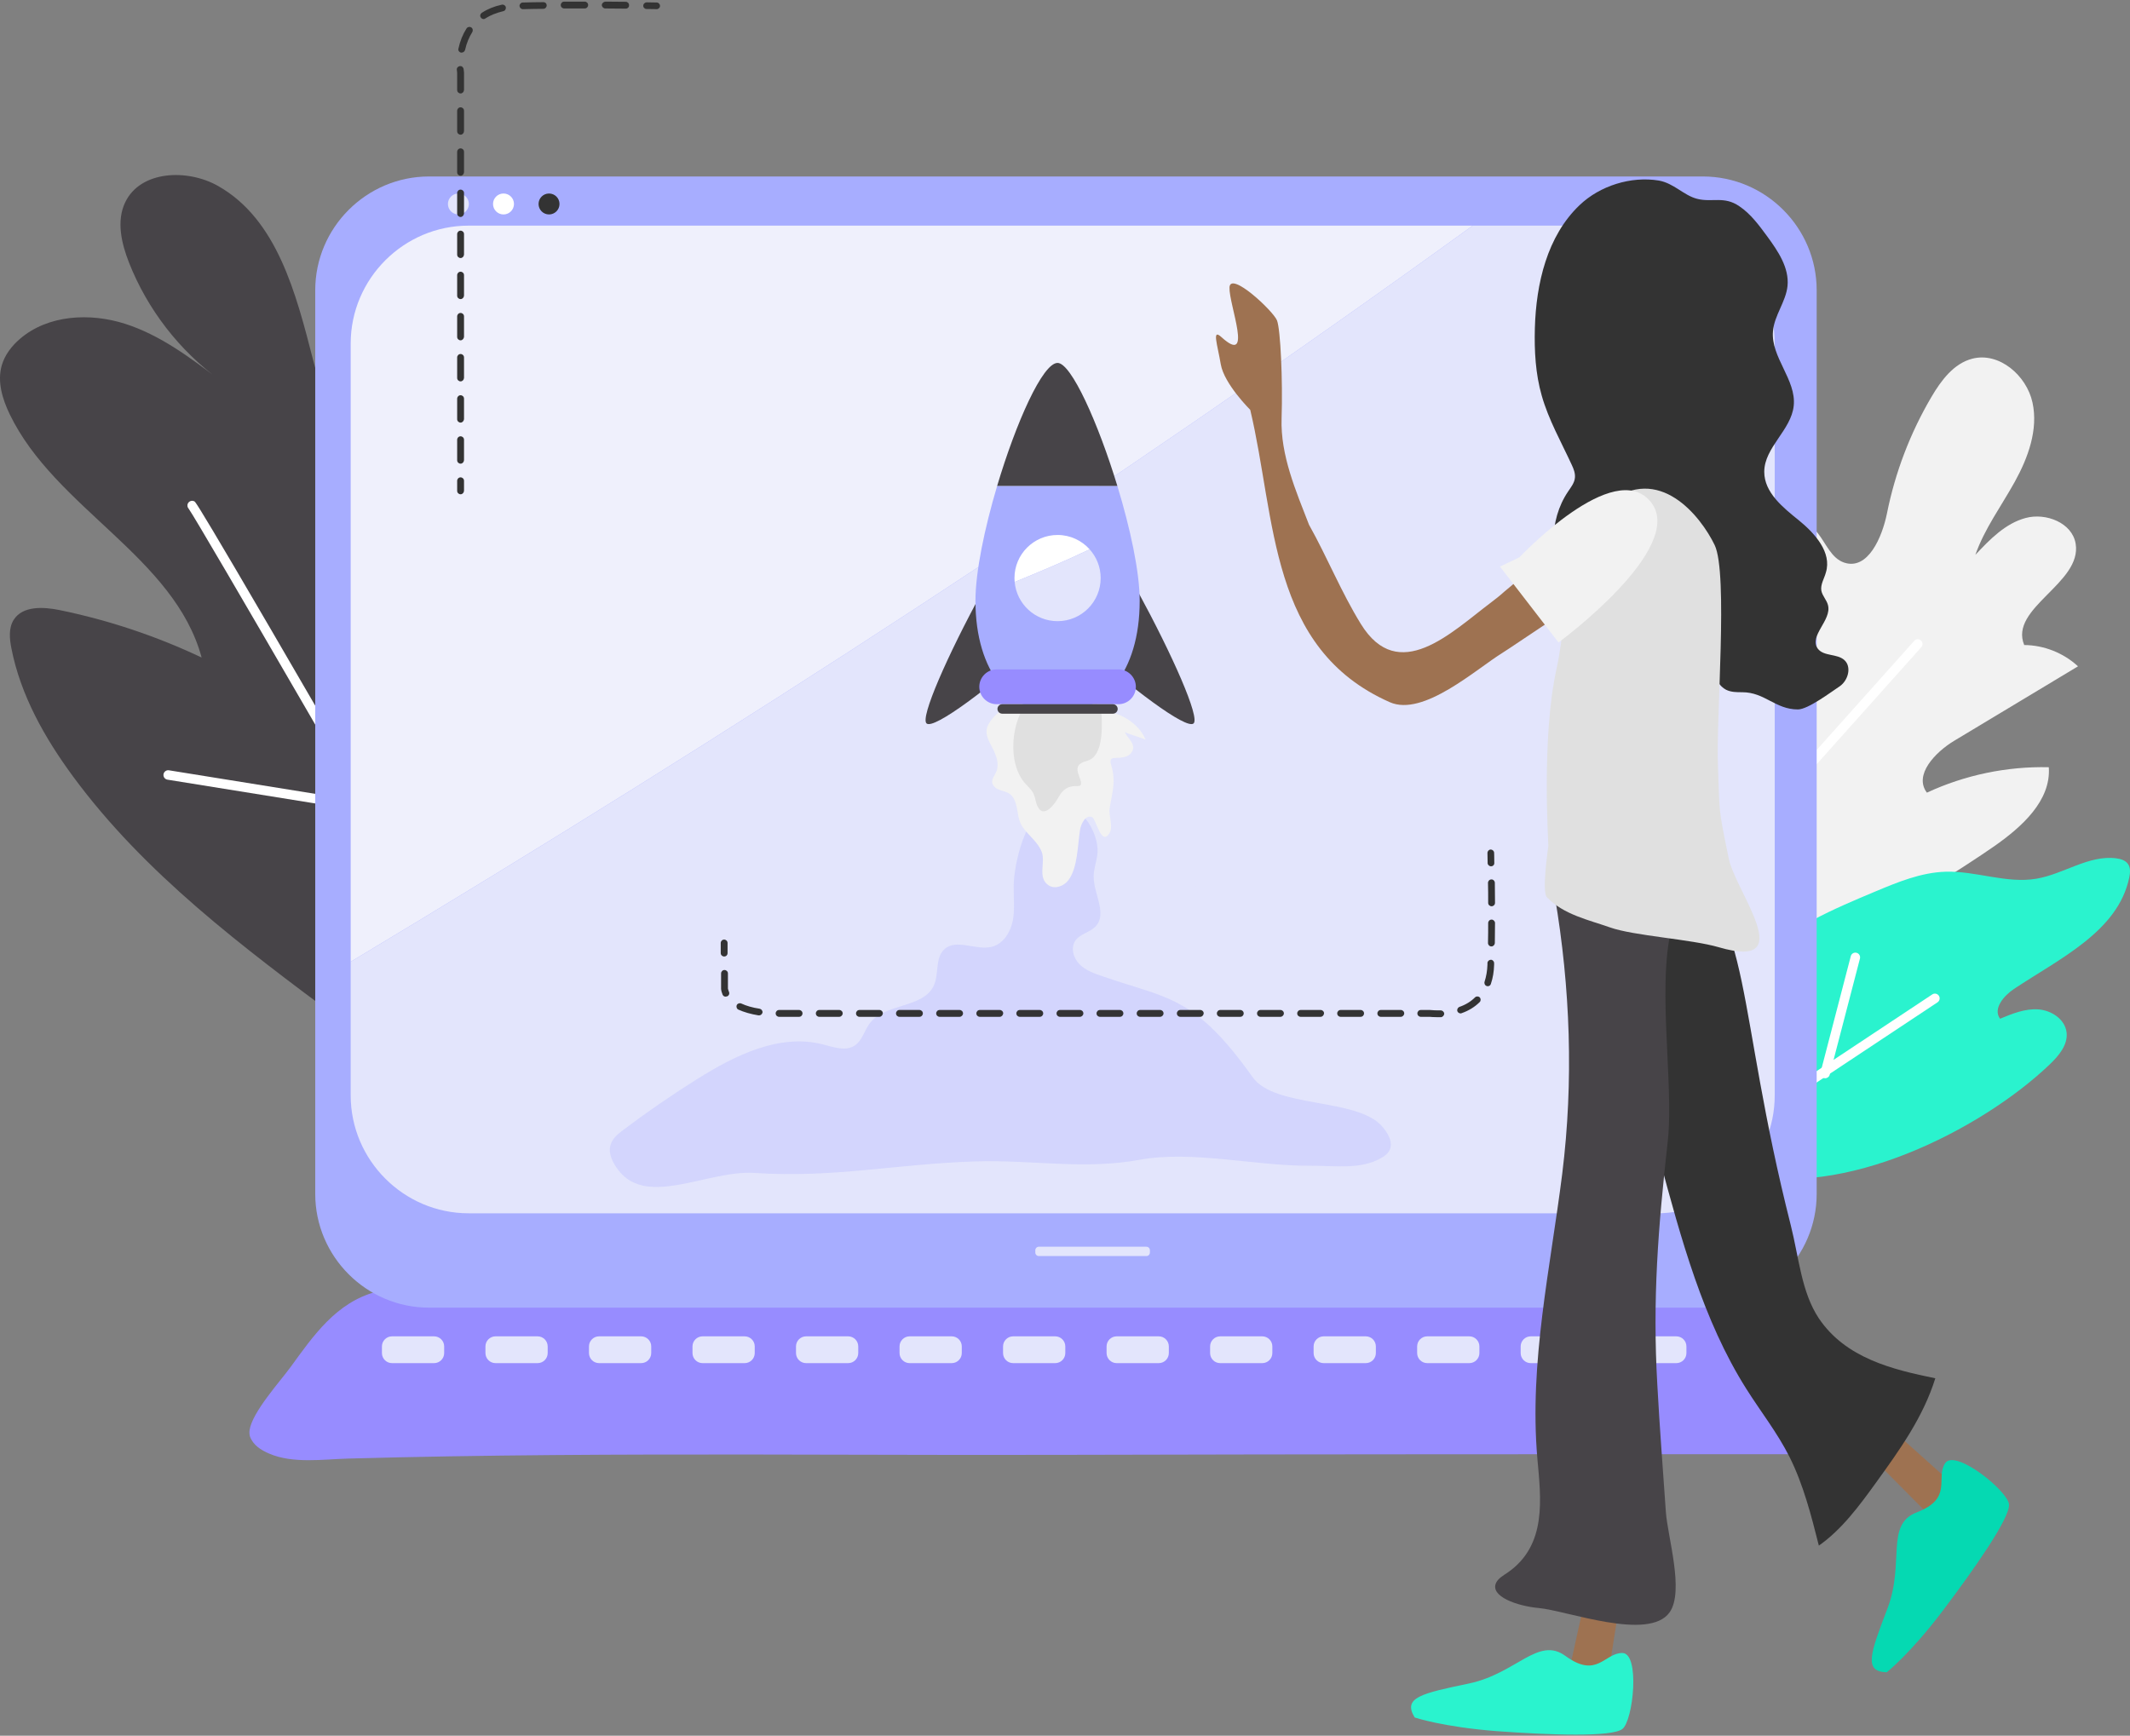 <svg width="584" height="476" viewBox="0 0 584 476" fill="none" xmlns="http://www.w3.org/2000/svg">
<rect x="0" y="0" width="584" height="476" fill="#808080" stroke="none"/>
<path d="M546.773 232.071C554.314 226.798 562.389 219.583 561.737 210.405C550.255 210.128 538.725 212.535 528.312 217.377C524.643 212.514 530.595 206.278 535.812 203.142C547.12 196.336 558.434 189.531 569.742 182.732C565.774 179.055 560.405 176.926 554.994 176.891C550.789 166.714 570.908 159.95 569.097 149.086C568.147 143.384 560.987 140.553 555.403 142.045C549.818 143.536 545.559 147.941 541.604 152.159C544.109 144.986 548.729 138.784 552.406 132.131C556.083 125.478 558.885 117.792 557.262 110.369C555.639 102.946 548.119 96.466 540.758 98.367C535.673 99.678 532.225 104.319 529.561 108.849C523.762 118.7 519.627 129.523 517.379 140.727C516.033 147.414 512.114 156.447 505.641 154.289C502.145 153.124 500.681 149.1 498.399 146.207C492.009 138.097 477.996 139.776 471.44 147.747C464.884 155.718 464.704 167.415 468.02 177.189C470.066 183.225 472.807 191.085 467.756 194.97C462.782 198.799 454.846 194.422 449.546 197.772C443.136 201.824 446.708 211.488 447.471 219.035C448.38 228.026 444.072 236.601 440.506 244.898C436.941 253.202 434.034 262.782 437.627 271.066C448.436 295.971 531.733 242.581 546.773 232.071Z" fill="#F2F2F2"/>
<path d="M561.952 291.94C564.456 289.547 567.03 286.529 566.607 283.088C566.163 279.494 562.424 277.052 558.816 276.81C555.202 276.567 551.712 277.989 548.375 279.376C546.35 276.664 549.374 273.077 552.191 271.204C564.755 262.838 580.738 255.422 583.798 240.638C584.054 239.403 584.179 238.023 583.471 236.975C582.771 235.935 581.439 235.532 580.197 235.38C572.67 234.429 565.816 239.709 558.337 240.978C550.11 242.373 541.813 238.814 533.467 239.057C526.745 239.251 520.369 241.887 514.174 244.482C502.658 249.303 490.844 254.319 481.936 263.06C468.554 276.192 449.594 314.32 477.753 321.736C504.975 328.916 542.895 310.13 561.952 291.94Z" fill="#2AF3CE"/>
<path d="M460.556 250.926C460.243 250.926 459.938 250.815 459.688 250.593C459.154 250.115 459.106 249.289 459.584 248.755L524.844 175.739C525.323 175.205 526.148 175.157 526.682 175.635C527.217 176.114 527.265 176.94 526.786 177.474L461.527 250.489C461.27 250.781 460.916 250.926 460.556 250.926Z" fill="white"/>
<path d="M496.325 210.912C495.679 210.912 495.124 210.433 495.034 209.774L489.734 168.351C489.644 167.637 490.15 166.991 490.858 166.894C491.538 166.811 492.218 167.304 492.315 168.018L497.615 209.441C497.705 210.156 497.199 210.801 496.491 210.898C496.436 210.905 496.38 210.912 496.325 210.912Z" fill="white"/>
<path d="M456.65 324.081C456.234 324.081 455.817 323.88 455.568 323.498C455.172 322.901 455.332 322.09 455.935 321.694L529.79 272.703C530.38 272.307 531.192 272.467 531.594 273.07C531.99 273.667 531.83 274.479 531.226 274.874L457.371 323.866C457.142 324.011 456.893 324.081 456.65 324.081Z" fill="white"/>
<path d="M500.411 295.7C500.306 295.7 500.195 295.686 500.084 295.658C499.391 295.478 498.974 294.77 499.155 294.07L507.445 262.22C507.625 261.527 508.333 261.103 509.027 261.291C509.72 261.471 510.137 262.179 509.956 262.879L501.666 294.729C501.521 295.312 500.986 295.7 500.411 295.7Z" fill="white"/>
<path d="M120.146 299.599C111.162 292.911 102.171 286.224 93.188 279.536C66.624 259.771 39.645 239.598 20.026 212.93C12.27 202.386 5.659 190.682 3.134 177.841C2.613 175.198 2.322 172.271 3.751 169.988C6.186 166.117 11.84 166.388 16.322 167.304C29.766 170.058 42.878 174.442 55.282 180.318C47.81 152.68 15.128 139.408 2.676 113.629C0.657 109.446 -0.8 104.659 0.484 100.198C1.309 97.333 3.21 94.864 5.479 92.921C13.179 86.317 24.646 85.713 34.303 88.8C43.96 91.894 52.243 98.138 60.318 104.271C49.191 96.175 40.436 84.86 35.386 72.054C33.297 66.747 31.868 60.614 34.331 55.473C38.5 46.753 51.348 46.233 59.763 50.985C76.004 60.149 81.193 80.58 85.827 98.644C90.461 116.709 98.432 137.043 116.233 142.6C118.37 143.266 120.694 143.751 122.276 145.333C125.356 148.42 123.795 153.887 120.777 157.036C117.76 160.186 113.625 162.114 110.711 165.361C104.183 172.638 105.689 184.029 109.206 193.152C112.723 202.275 117.926 211.224 117.621 220.999C117.239 233.153 120.521 247.61 121.152 259.751C121.443 265.266 111.488 266.882 112.792 272.245C114.097 277.607 114.291 283.754 110.94 288.145C107.589 292.537 99.695 293.369 96.941 288.589" fill="#474448"/>
<path d="M136.796 284.545C136.345 284.545 135.908 284.309 135.672 283.893C107.68 235.338 54.283 142.988 51.751 139.54C51.362 139.145 51.265 138.52 51.542 138.014C51.889 137.383 52.68 137.161 53.305 137.501C53.728 137.73 54.706 138.271 137.919 282.595C138.28 283.213 138.065 284.011 137.441 284.371C137.24 284.489 137.011 284.545 136.796 284.545Z" fill="white"/>
<path d="M101.054 222.671C100.985 222.671 100.916 222.664 100.846 222.657L45.909 213.812C45.202 213.701 44.716 213.028 44.834 212.32C44.945 211.612 45.632 211.127 46.319 211.245L101.256 220.09C101.963 220.201 102.449 220.874 102.331 221.581C102.234 222.22 101.679 222.671 101.054 222.671Z" fill="white"/>
<path d="M517.06 397.866C515.86 398.463 513.987 398.803 511.246 398.803C437.537 398.796 363.848 398.775 290.125 398.976C253.205 399.074 216.277 398.81 179.356 398.893C160.709 398.935 142.061 399.067 123.42 399.379C114.097 399.538 104.773 399.74 95.449 399.996C88.595 400.184 80.277 401.46 73.749 398.609C71.522 397.638 69.42 396.333 68.532 393.94C68.386 393.371 68.352 392.802 68.421 392.219C69.143 387.252 76.753 378.914 79.743 374.8C85.882 366.357 92.161 357.172 103.17 354.244C109.574 352.545 116.331 352.573 122.977 352.614C239.586 352.614 356.203 353.259 472.806 353.62C480.118 353.641 489.144 354.716 494.229 360.301C500.695 367.398 506.383 375.077 511.614 383.027C514.77 387.78 522.332 395.251 517.06 397.866Z" fill="#978CFF"/>
<path d="M466.896 358.608H117.621C100.465 358.608 86.431 344.574 86.431 327.418V79.588C86.431 62.431 100.465 48.397 117.621 48.397H466.903C484.059 48.397 498.093 62.431 498.093 79.588V327.418C498.093 344.574 484.052 358.608 466.896 358.608Z" fill="#A7ADFF"/>
<path d="M128.492 61.877C110.704 61.877 96.15 76.431 96.15 94.219V263.747C201.417 200.575 304.375 133.817 403.794 61.877L128.492 61.877Z" fill="#EFF0FC"/>
<path d="M454.249 61.877H403.794C304.368 133.81 201.417 200.575 96.15 263.747V300.39C96.15 318.177 110.704 332.732 128.492 332.732H454.249C472.037 332.732 486.591 318.177 486.591 300.39V94.219C486.591 76.431 472.037 61.877 454.249 61.877Z" fill="#E3E5FC"/>
<path d="M314.322 344.456H284.818C284.29 344.456 283.86 344.026 283.86 343.498V342.86C283.86 342.333 284.29 341.903 284.818 341.903H314.322C314.85 341.903 315.28 342.333 315.28 342.86V343.498C315.28 344.026 314.85 344.456 314.322 344.456Z" fill="#E3E5FC"/>
<path d="M125.682 58.81C127.268 58.81 128.554 57.524 128.554 55.938C128.554 54.352 127.268 53.066 125.682 53.066C124.096 53.066 122.81 54.352 122.81 55.938C122.81 57.524 124.096 58.81 125.682 58.81Z" fill="#E3E5FC"/>
<path d="M138.051 58.81C139.637 58.81 140.923 57.524 140.923 55.938C140.923 54.352 139.637 53.066 138.051 53.066C136.465 53.066 135.179 54.352 135.179 55.938C135.179 57.524 136.465 58.81 138.051 58.81Z" fill="white"/>
<path d="M150.532 58.81C152.118 58.81 153.404 57.524 153.404 55.938C153.404 54.352 152.118 53.066 150.532 53.066C148.946 53.066 147.66 54.352 147.66 55.938C147.66 57.524 148.946 58.81 150.532 58.81Z" fill="#333333"/>
<path d="M119.022 373.822H107.478C105.959 373.822 104.717 372.58 104.717 371.061V369.236C104.717 367.717 105.959 366.475 107.478 366.475H119.022C120.541 366.475 121.783 367.717 121.783 369.236V371.061C121.783 372.58 120.541 373.822 119.022 373.822Z" fill="#E3E5FC"/>
<path d="M147.403 373.822H135.859C134.34 373.822 133.098 372.58 133.098 371.061V369.236C133.098 367.717 134.34 366.475 135.859 366.475H147.403C148.922 366.475 150.164 367.717 150.164 369.236V371.061C150.171 372.58 148.922 373.822 147.403 373.822Z" fill="#E3E5FC"/>
<path d="M175.791 373.822H164.247C162.728 373.822 161.486 372.58 161.486 371.061V369.236C161.486 367.717 162.728 366.475 164.247 366.475H175.791C177.31 366.475 178.552 367.717 178.552 369.236V371.061C178.552 372.58 177.31 373.822 175.791 373.822Z" fill="#E3E5FC"/>
<path d="M204.172 373.822H192.628C191.108 373.822 189.867 372.58 189.867 371.061V369.236C189.867 367.717 191.108 366.475 192.628 366.475H204.172C205.691 366.475 206.933 367.717 206.933 369.236V371.061C206.933 372.58 205.691 373.822 204.172 373.822Z" fill="#E3E5FC"/>
<path d="M232.552 373.822H221.008C219.489 373.822 218.247 372.58 218.247 371.061V369.236C218.247 367.717 219.489 366.475 221.008 366.475H232.552C234.071 366.475 235.313 367.717 235.313 369.236V371.061C235.32 372.58 234.071 373.822 232.552 373.822Z" fill="#E3E5FC"/>
<path d="M260.94 373.822H249.396C247.877 373.822 246.635 372.58 246.635 371.061V369.236C246.635 367.717 247.877 366.475 249.396 366.475H260.94C262.459 366.475 263.701 367.717 263.701 369.236V371.061C263.701 372.58 262.459 373.822 260.94 373.822Z" fill="#E3E5FC"/>
<path d="M289.32 373.822H277.777C276.257 373.822 275.016 372.58 275.016 371.061V369.236C275.016 367.717 276.257 366.475 277.777 366.475H289.32C290.84 366.475 292.082 367.717 292.082 369.236V371.061C292.082 372.58 290.84 373.822 289.32 373.822Z" fill="#E3E5FC"/>
<path d="M317.708 373.822H306.164C304.645 373.822 303.403 372.58 303.403 371.061V369.236C303.403 367.717 304.645 366.475 306.164 366.475H317.708C319.227 366.475 320.469 367.717 320.469 369.236V371.061C320.469 372.58 319.227 373.822 317.708 373.822Z" fill="#E3E5FC"/>
<path d="M346.089 373.822H334.545C333.025 373.822 331.784 372.58 331.784 371.061V369.236C331.784 367.717 333.025 366.475 334.545 366.475H346.089C347.608 366.475 348.85 367.717 348.85 369.236V371.061C348.85 372.58 347.608 373.822 346.089 373.822Z" fill="#E3E5FC"/>
<path d="M374.47 373.822H362.926C361.407 373.822 360.165 372.58 360.165 371.061V369.236C360.165 367.717 361.407 366.475 362.926 366.475H374.47C375.989 366.475 377.231 367.717 377.231 369.236V371.061C377.238 372.58 375.989 373.822 374.47 373.822Z" fill="#E3E5FC"/>
<path d="M402.857 373.822H391.313C389.794 373.822 388.552 372.58 388.552 371.061V369.236C388.552 367.717 389.794 366.475 391.313 366.475H402.857C404.376 366.475 405.618 367.717 405.618 369.236V371.061C405.618 372.58 404.376 373.822 402.857 373.822Z" fill="#E3E5FC"/>
<path d="M431.237 373.822H419.694C418.174 373.822 416.933 372.58 416.933 371.061V369.236C416.933 367.717 418.174 366.475 419.694 366.475H431.237C432.757 366.475 433.999 367.717 433.999 369.236V371.061C433.999 372.58 432.757 373.822 431.237 373.822Z" fill="#E3E5FC"/>
<path d="M459.618 373.822H448.075C446.555 373.822 445.313 372.58 445.313 371.061V369.236C445.313 367.717 446.555 366.475 448.075 366.475H459.618C461.138 366.475 462.379 367.717 462.379 369.236V371.061C462.386 372.58 461.145 373.822 459.618 373.822Z" fill="#E3E5FC"/>
<g clip-path="url(#clip0)">
<path d="M119.948 316.549C126.581 320.757 133.206 324.965 139.768 329.285C133.225 327.339 126.631 325.373 120.619 322.14C114.608 318.91 109.144 314.282 106.077 308.183C103.014 302.084 102.676 294.389 106.268 288.585C111.35 280.374 123.538 276.329 132.184 281.1C135.777 283.08 139.239 286.33 143.298 285.719C151.398 284.495 157.048 276.291 164.702 273.502C172.969 270.491 182.189 270.059 190.683 272.408C194.095 273.353 204.24 277.17 204.648 270.363C204.769 268.323 203.873 266.348 203.817 264.306C203.542 254.46 230.796 263.651 236.55 258.89C241.337 254.928 242.446 248.359 246.888 244.01C252.13 238.88 258.888 235.567 264.685 231.139C271.672 225.798 278.683 216.479 275.224 207.253C273.669 203.108 270.228 199.216 271.126 194.879C271.655 192.318 273.618 190.331 275.489 188.505C280.67 183.445 285.852 178.387 291.033 173.326C292.211 172.177 293.633 170.938 295.268 171.141C297.154 171.375 298.284 173.519 298.192 175.417C298.1 177.315 297.154 179.046 296.424 180.801C292.965 189.126 294.379 199.375 300.333 206.21C303.938 210.349 309.175 213.62 310.346 218.982C311.577 224.618 308.562 232.409 313.671 235.084C316.326 236.475 319.668 235.234 322.517 236.166C328.302 238.061 327.875 246.289 330.576 251.746C334.14 258.943 343.228 260.962 349.988 265.298C357.292 269.982 362.053 277.648 368.157 283.814C375.996 291.736 386.255 297.229 397.195 299.358C401.883 300.271 407.83 299.991 410.013 295.744C412.302 291.292 408.875 285.045 412.067 281.187C415.725 276.769 422.613 280.615 427.597 283.454C435.195 287.786 444.073 289.121 452.69 290.632C461.304 292.144 470.182 294.034 477.23 299.213C484.277 304.395 488.99 313.76 486.17 322.039C483.015 331.308 472.321 335.49 462.673 337.16C426.737 343.382 390.495 330.97 354.189 327.512C317.075 323.98 280.016 329.842 243.097 332.952C205.022 336.161 168.224 332.588 130.383 328.348" fill="#E3E5FC"/>
<path opacity="0.27" d="M277.935 242.733C277.867 245.951 278.297 249.204 277.706 252.369C277.114 255.532 275.187 258.733 272.087 259.602C267.72 260.826 262.227 257.26 258.902 260.344C256.367 262.695 257.473 266.962 256.092 270.132C253.289 276.568 242.723 275.011 238.491 280.613C236.989 282.6 236.417 285.367 234.333 286.733C231.81 288.385 228.505 287.153 225.583 286.405C213.716 283.367 201.545 289.406 191.164 295.91C184.215 300.266 177.455 304.918 170.907 309.856C169.53 310.894 168.099 312.029 167.505 313.646C166.561 316.208 168.031 319.011 169.738 321.141C177.715 331.086 194.138 320.844 206.86 321.67C228.891 323.096 245.381 319.209 267.449 318.504C283 318.007 297.175 320.87 312.478 318.053C326.873 315.402 344.498 319.82 359.134 319.69C365.858 319.629 373.12 320.895 378.896 317.452C379.671 316.99 380.419 316.428 380.871 315.648C382.172 313.4 380.516 310.621 378.768 308.704C371.8 301.07 349.447 303.871 343.469 295.437C327.52 272.935 320.081 273.905 302.41 267.773C300.114 266.976 297.716 266.172 295.992 264.46C294.268 262.748 293.472 259.825 294.903 257.862C296.229 256.046 298.868 255.693 300.403 254.049C303.653 250.565 299.829 245.094 299.855 240.331C299.867 238.368 300.575 236.48 300.85 234.538C301.748 228.213 295.352 218.427 288.138 220.682C281.163 222.855 278.063 236.723 277.935 242.733Z" fill="#A7ADFF"/>
<path d="M276.221 193.443C274.246 194.918 272.213 196.458 271.027 198.619C269.407 201.57 271.831 203.999 272.819 206.633C273.41 208.205 273.707 209.318 273.379 210.991C273.101 212.403 271.298 213.895 272.372 215.402C273.881 217.5 276.595 216.273 278.058 219.209C279.256 221.612 278.787 224.432 280.328 226.718C281.924 229.089 284.64 230.946 285.639 233.689C286.692 236.571 284.362 240.816 287.578 242.837C289.292 243.916 291.692 243.001 292.921 241.391C295.505 238.003 295.466 231.685 296.111 227.655C296.41 225.784 297.716 223.311 299.442 224.094C300.527 224.586 302.002 232.402 304.266 228.358C304.711 227.563 304.65 226.595 304.578 225.69C304.474 224.412 304.044 222.973 304.24 221.691C304.95 217.036 306.065 214.533 304.619 209.634C304.464 209.108 304.349 208.441 304.776 208.096C305 207.915 305.309 207.888 305.597 207.871C307.398 207.758 309.482 207.876 310.447 205.986C311.488 203.948 309.049 202.403 308.359 200.696C308.496 201.039 313.323 202.422 314.105 202.852C312.628 199.322 309.069 196.596 305.445 195.548" fill="#F2F2F2"/>
<path d="M278.621 210.336C279.14 212.007 279.917 213.519 280.985 214.74C281.822 215.699 282.844 216.527 283.389 217.696C283.858 218.698 283.925 219.856 284.355 220.878C286.016 224.825 289.119 220.612 290.21 218.657C291.562 216.24 292.9 215.527 295.444 215.564C295.729 215.568 296.048 215.556 296.244 215.339C296.427 215.134 296.429 214.818 296.388 214.538C296.164 212.983 294.491 210.817 296.128 209.491C296.775 208.968 297.617 208.811 298.395 208.538C302.294 207.164 302.2 200 302.053 196.562C301.997 195.268 301.485 194.034 300.788 192.965C296.895 186.989 286.854 186.967 282.131 192.028C278.297 196.133 276.745 204.288 278.621 210.336Z" fill="#E0E0E0"/>
<path d="M327.23 198.414C325.154 200.068 310.061 188.701 295.338 175.598L312.032 162.299C321.453 179.625 329.121 196.908 327.23 198.414Z" fill="#474448"/>
<path d="M254.064 198.414C256.14 200.068 271.233 188.701 285.956 175.598L269.263 162.299C259.842 179.625 252.173 196.908 254.064 198.414Z" fill="#474448"/>
<path d="M267.449 164.748C267.449 184.599 277.529 195.488 289.964 195.488C302.398 195.488 312.478 184.599 312.478 164.748C312.478 156.819 309.875 144.819 306.357 133.264H273.396C269.953 144.819 267.449 156.819 267.449 164.748Z" fill="#A7ADFF"/>
<path d="M289.964 99.527C285.864 99.527 278.57 115.892 273.394 133.264H306.355C301.065 115.892 293.696 99.527 289.964 99.527Z" fill="#474448"/>
<path d="M306.657 193.117H273.27C270.646 193.117 268.5 190.97 268.5 188.346V188.346C268.5 185.722 270.646 183.575 273.27 183.575H306.657C309.281 183.575 311.428 185.722 311.428 188.346V188.346C311.428 190.97 309.281 193.117 306.657 193.117Z" fill="#978CFF"/>
<path d="M305.143 195.72H274.784C274.07 195.72 273.483 195.133 273.483 194.418V194.418C273.483 193.704 274.07 193.117 274.784 193.117H305.143C305.858 193.117 306.444 193.704 306.444 194.418V194.418C306.444 195.133 305.86 195.72 305.143 195.72Z" fill="#474448"/>
<path d="M289.964 146.71C283.435 146.71 278.145 152.002 278.145 158.528C278.145 158.89 278.167 159.245 278.198 159.598C285.132 156.78 292.016 153.868 298.762 150.655C296.598 148.238 293.462 146.71 289.964 146.71Z" fill="white"/>
<path d="M278.198 159.598C278.739 165.624 283.797 170.347 289.964 170.347C296.492 170.347 301.782 165.054 301.782 158.528C301.782 155.5 300.633 152.746 298.762 150.655C292.016 153.868 285.132 156.78 278.198 159.598Z" fill="#E3E5FC"/>
</g>
<path d="M447.18 118.992L448.489 143.213L467.5 150.548C467.5 150.548 456.059 133.831 457.994 118.992C459.93 104.152 447.18 118.992 447.18 118.992Z" fill="#9E7251"/>
<path d="M430.218 69.412C430.218 69.412 426.063 74.87 430.104 91.7C434.145 108.473 440.691 122.801 445.757 121.835C459.759 119.049 464.654 109.155 469.549 100.684C475.525 90.279 463.686 64.92 463.686 64.92L452.53 58.893L430.218 69.412Z" fill="#9E7251"/>
<path d="M433.064 56.278C424.184 64.749 421.168 77.77 420.826 89.994C420.655 96.192 420.997 102.503 422.704 108.473C424.583 115.125 428.055 121.209 430.958 127.52C431.47 128.601 431.925 129.795 431.811 130.989C431.698 132.41 430.73 133.604 429.933 134.798C424.583 142.701 424.64 153.845 429.99 161.692C431.868 164.421 434.543 166.923 437.845 167.491C441.943 168.23 447.692 166.866 449.115 170.789C449.798 172.722 448.716 174.996 449.342 176.929C450.31 179.829 454.237 180.284 457.197 179.715C460.214 179.147 463.515 178.067 466.134 179.659C469.549 181.762 469.663 187.278 473.248 189.154C474.615 189.836 476.151 189.836 477.688 189.836C483.892 189.836 486.738 194.555 492.942 194.555C495.731 194.555 502.106 189.722 504.44 188.187C506.717 186.595 507.741 182.899 505.692 181.023C503.7 179.204 500.057 180.057 498.407 177.896C495.845 174.428 502.277 170.107 501.196 165.956C500.854 164.534 499.659 163.454 499.374 161.976C499.09 160.27 500.171 158.678 500.627 156.972C502.277 151.514 497.667 146.34 493.284 142.758C488.844 139.176 483.722 135.082 483.722 129.397C483.722 122.687 491.121 117.968 491.804 111.259C492.544 104.152 485.486 97.954 486.112 90.847C486.454 86.526 489.641 82.773 490.096 78.452C490.609 73.449 487.478 68.843 484.518 64.806C482.299 61.793 480.022 58.666 476.891 56.562C472.679 53.662 469.435 55.596 465.28 54.515C461.58 53.549 458.962 50.251 454.807 49.512C447.18 48.261 438.642 50.933 433.064 56.278Z" fill="#333333"/>
<path d="M507.001 393.386L529.769 416.356L538.25 409.534L513.035 386.961C513.092 386.961 507.912 390.031 507.001 393.386Z" fill="#9E7251"/>
<path d="M517.304 458.602C517.304 458.602 523.736 453.541 532.672 441.715C541.608 429.889 551.057 416.3 550.829 412.604C550.601 408.908 535.973 397.139 533.298 401.289C530.623 405.44 535.575 410.898 525.5 414.764C516.848 418.062 522.256 428.638 517.531 441.033C512.807 453.428 510.872 458.431 517.304 458.602Z" fill="#05D9B2"/>
<path d="M491.007 336.074C493.227 344.887 493.91 354.382 498.691 361.546C506.034 372.462 518.897 375.59 530.623 377.978C527.264 388.724 520.776 397.707 514.458 406.463C509.79 412.945 504.952 419.484 498.691 423.862C496.585 415.504 494.422 407.089 490.666 399.583C487.307 392.874 482.697 387.075 478.769 380.82C466.987 362.171 460.897 339.713 454.977 317.652C451.904 306.167 429.478 216.047 459.986 236.8C480.648 250.901 475.753 275.862 491.007 336.074Z" fill="#333333"/>
<path d="M437.105 426.932L430.161 458.545L440.52 461.956L445.814 428.581C445.814 428.524 440.407 425.852 437.105 426.932Z" fill="#9E7251"/>
<path d="M387.87 470.997C387.87 470.997 395.611 473.612 410.41 474.749C425.209 475.829 441.772 476.398 444.789 474.181C447.806 471.963 449.741 453.314 444.789 453.314C439.837 453.314 437.902 460.478 429.193 454.11C421.737 448.652 415.76 458.943 402.783 461.672C389.805 464.401 384.512 465.481 387.87 470.997Z" fill="#2AF3CE"/>
<path d="M410.239 433.982C410.809 432.845 412.175 432.049 413.37 431.253C424.241 423.691 422.477 410.955 421.509 399.925C419.233 373.656 425.095 347.729 428.34 321.802C431.47 296.501 430.559 270.858 426.291 245.784C424.754 236.687 422.705 222.586 436.479 226.111C442.968 227.76 449.513 227.931 456.173 227.191C459.645 226.793 456.23 225.429 459.645 226.793C471.427 231.399 462.434 243.225 459.417 250.958C453.498 266.423 459.133 296.444 457.254 313.046C454.636 336.642 453.042 356.201 454.409 379.854C455.035 391.453 455.945 402.995 456.742 414.594C457.198 421.36 461.865 436.37 457.767 442.17C452.075 450.187 429.535 441.658 421.851 440.976C416.102 440.464 408.304 437.792 410.239 433.982Z" fill="#474448"/>
<path d="M408.589 165.387C397.888 173.461 383.43 187.846 373.128 171.13C367.721 162.374 363.907 152.822 358.898 143.895C355.312 134.627 351.043 124.848 351.385 114.727C351.726 104.379 351.1 90.392 350.133 87.891C349.165 85.332 337.269 74.188 337.098 78.85C336.927 83.513 343.758 100.513 334.878 92.439C332.203 89.994 333.797 94.486 334.708 99.888C335.618 105.289 342.79 112.396 342.79 112.396C349.905 142.36 347.856 177.896 381.04 192.565C390.261 196.659 404.718 183.468 412.118 178.919C414.736 177.327 440.634 159.531 441.317 160.213C438.243 157.2 435.227 154.243 432.153 151.23C431.413 150.491 430.616 149.752 429.592 149.581C428.396 149.41 427.258 150.093 426.29 150.775C421.452 154.186 417.183 158.394 412.573 162.147C411.321 163.284 409.955 164.364 408.589 165.387Z" fill="#9E7251"/>
<path d="M424.526 232.024C424.526 230.887 422.647 202.004 426.746 183.525C430.844 164.989 426.746 149.069 440.805 137.982C454.864 126.895 466.361 141.678 470.118 149.467C473.875 157.257 470.459 197 471.029 210.077C471.541 223.439 471.029 221.051 473.988 235.436C475.867 244.647 493.512 266.253 471.256 259.771C463.686 257.553 447.863 256.644 441.374 254.313C435.568 252.266 428.738 250.844 424.127 246.068C422.647 244.59 424.526 232.024 424.526 232.024Z" fill="#E0E0E0"/>
<path d="M416.614 152.822C416.614 152.822 442.626 125.132 452.644 137.698C462.605 150.263 427.315 176.19 427.315 176.19L411.264 155.38L416.614 152.822Z" fill="#F2F2F2"/>
<path d="M126.284 135.55C125.79 135.55 125.346 135.155 125.346 134.611V131.846C125.346 131.352 125.741 130.908 126.284 130.908C126.778 130.908 127.223 131.303 127.223 131.846V134.611C127.173 135.155 126.778 135.55 126.284 135.55Z" fill="#333333"/>
<path fill-rule="evenodd" clip-rule="evenodd" d="M169.024 2.347L169.024 2.347C168.04 2.334 167.007 2.321 165.947 2.321C165.453 2.321 165.009 1.876 165.009 1.383C165.009 0.889 165.503 0.494 165.947 0.444C167.039 0.444 168.076 0.458 169.059 0.471C169.943 0.483 170.783 0.494 171.578 0.494C172.072 0.494 172.516 0.938 172.467 1.432C172.516 1.975 172.072 2.37 171.578 2.37C170.778 2.37 169.921 2.359 169.024 2.347ZM142.436 1.63C142.485 2.123 142.88 2.518 143.374 2.518L143.522 2.515C145.397 2.466 147.224 2.42 149.005 2.42C149.499 2.42 149.894 1.975 149.894 1.481C149.894 0.988 149.548 0.593 148.956 0.593C147.128 0.593 145.202 0.642 143.325 0.691C142.831 0.691 142.436 1.136 142.436 1.63ZM132.607 5.234C132.31 5.234 132.014 5.086 131.816 4.79C131.52 4.345 131.668 3.802 132.113 3.506C133.693 2.469 135.521 1.728 137.595 1.284C138.089 1.185 138.583 1.481 138.682 1.975C138.781 2.469 138.484 2.963 137.99 3.062C136.163 3.506 134.484 4.148 133.1 5.037C132.952 5.185 132.755 5.234 132.607 5.234ZM126.383 14.419H126.58C127.025 14.419 127.371 14.123 127.519 13.678C127.914 11.851 128.606 10.222 129.495 8.79C129.742 8.345 129.643 7.802 129.198 7.506C128.754 7.259 128.21 7.358 127.914 7.802C126.877 9.432 126.136 11.259 125.691 13.333C125.543 13.826 125.889 14.32 126.383 14.419ZM126.284 25.628C125.79 25.628 125.346 25.233 125.346 24.69V19.999C125.346 19.999 125.296 19.653 125.247 19.11C125.197 18.616 125.593 18.172 126.136 18.123C126.63 18.073 127.074 18.468 127.124 19.012C127.173 19.555 127.223 19.851 127.223 19.851V24.69C127.173 25.233 126.778 25.628 126.284 25.628ZM125.346 35.998C125.346 36.542 125.79 36.937 126.284 36.937C126.778 36.937 127.173 36.542 127.223 35.998V30.369C127.223 29.826 126.778 29.431 126.284 29.431C125.741 29.431 125.346 29.875 125.346 30.369V35.998ZM126.284 48.195C125.79 48.195 125.346 47.8 125.346 47.257V41.628C125.346 41.134 125.741 40.69 126.284 40.69C126.778 40.69 127.223 41.085 127.223 41.628V47.257C127.173 47.8 126.778 48.195 126.284 48.195ZM125.346 58.565C125.346 59.108 125.79 59.504 126.284 59.504C126.778 59.504 127.173 59.059 127.223 58.565V52.936C127.223 52.393 126.778 51.998 126.284 51.998C125.741 51.998 125.346 52.442 125.346 52.936V58.565ZM126.284 70.762C125.79 70.762 125.346 70.367 125.346 69.824V64.195C125.346 63.701 125.741 63.256 126.284 63.256C126.778 63.256 127.223 63.651 127.223 64.195V69.824C127.173 70.367 126.778 70.762 126.284 70.762ZM125.346 81.083C125.346 81.626 125.79 82.021 126.284 82.021C126.778 82.021 127.173 81.626 127.223 81.083V75.453C127.223 74.91 126.778 74.515 126.284 74.515C125.741 74.515 125.346 74.96 125.346 75.453V81.083ZM126.284 93.329C125.79 93.329 125.346 92.934 125.346 92.391V86.761C125.346 86.268 125.741 85.823 126.284 85.823C126.778 85.823 127.223 86.218 127.223 86.761V92.391C127.173 92.885 126.778 93.329 126.284 93.329ZM125.346 103.65C125.346 104.193 125.79 104.588 126.284 104.588C126.778 104.588 127.173 104.193 127.223 103.65V98.02C127.223 97.477 126.778 97.082 126.284 97.082C125.741 97.082 125.346 97.526 125.346 98.02V103.65ZM126.284 115.896C125.79 115.896 125.346 115.501 125.346 114.958V109.328C125.346 108.835 125.741 108.39 126.284 108.39C126.778 108.39 127.223 108.785 127.223 109.328V114.958C127.173 115.452 126.778 115.896 126.284 115.896ZM126.284 127.155C125.79 127.155 125.346 126.76 125.346 126.217V120.587C125.346 120.093 125.741 119.649 126.284 119.649C126.778 119.649 127.223 120.044 127.223 120.587V126.217C127.173 126.76 126.778 127.155 126.284 127.155ZM153.747 1.383C153.747 1.926 154.191 2.321 154.685 2.321H160.316C160.859 2.321 161.255 1.876 161.255 1.383C161.255 0.839 160.81 0.444 160.316 0.444H154.685C154.142 0.444 153.747 0.889 153.747 1.383Z" fill="#333333"/>
<path d="M180.024 2.518V2.518C179.975 2.518 178.987 2.469 177.258 2.469C176.764 2.469 176.32 2.025 176.369 1.531C176.369 1.037 176.863 0.642 177.307 0.642C179.086 0.691 180.073 0.691 180.073 0.691C180.567 0.691 180.963 1.136 180.963 1.63C180.963 2.123 180.518 2.518 180.024 2.518Z" fill="#333333"/>
<path d="M408.815 237.57C408.321 237.57 407.876 237.175 407.876 236.681C407.827 234.903 407.827 233.916 407.827 233.916C407.827 233.422 408.222 232.977 408.716 232.977C409.21 232.977 409.654 233.372 409.654 233.866C409.654 233.866 409.704 234.854 409.704 236.632C409.753 237.125 409.358 237.57 408.815 237.57C408.864 237.57 408.815 237.57 408.815 237.57Z" fill="#333333"/>
<path fill-rule="evenodd" clip-rule="evenodd" d="M408.024 247.594C408.024 248.137 408.469 248.532 408.963 248.532C409.456 248.532 409.901 248.137 409.901 247.594C409.901 246.566 409.888 245.579 409.875 244.631C409.863 243.758 409.852 242.918 409.852 242.113C409.852 241.57 409.358 241.125 408.913 241.175C408.37 241.175 407.975 241.619 407.975 242.113C408.024 243.742 408.024 245.619 408.024 247.594ZM408.913 259.544C408.37 259.544 407.975 259.1 407.975 258.606C408.024 256.729 408.024 254.902 408.024 253.125C408.024 252.631 408.419 252.186 408.963 252.186C409.456 252.186 409.901 252.631 409.901 253.125C409.901 253.996 409.889 254.879 409.877 255.779V255.78C409.864 256.717 409.852 257.673 409.852 258.655C409.802 259.149 409.407 259.544 408.913 259.544ZM407.629 270.408C407.728 270.457 407.827 270.457 407.925 270.457C408.321 270.457 408.666 270.21 408.765 269.815C409.308 268.235 409.605 266.507 409.654 264.581V264.136C409.654 263.643 409.259 263.198 408.765 263.198C408.321 263.198 407.827 263.593 407.827 264.087V264.532C407.777 266.26 407.481 267.84 407.036 269.223C406.888 269.716 407.135 270.26 407.629 270.408ZM198.942 273.321C198.596 273.321 198.25 273.124 198.102 272.729C197.905 272.235 197.756 271.741 197.707 271.198V266.951C197.707 266.457 198.102 266.013 198.645 266.013C199.139 266.013 199.584 266.408 199.584 266.951V271.099C199.633 271.346 199.732 271.692 199.88 272.037C200.078 272.531 199.831 273.074 199.386 273.222C199.275 273.245 199.194 273.267 199.129 273.285C199.05 273.306 198.996 273.321 198.942 273.321ZM399.578 277.321C399.726 277.667 400.072 277.914 400.467 277.914C400.566 277.914 400.665 277.914 400.714 277.864C402.69 277.173 404.369 276.136 405.703 274.803C406.048 274.457 406.048 273.864 405.703 273.519C405.357 273.173 404.764 273.173 404.418 273.519C403.282 274.655 401.85 275.543 400.121 276.136C399.677 276.333 399.43 276.827 399.578 277.321ZM208.129 278.457H207.981C205.857 278.111 203.98 277.568 202.449 276.877C202.004 276.679 201.807 276.136 202.004 275.642C202.202 275.198 202.745 275 203.239 275.198C204.622 275.84 206.301 276.333 208.277 276.63C208.771 276.729 209.117 277.173 209.068 277.667C208.969 278.111 208.574 278.457 208.129 278.457ZM213.612 278.852H219.094C219.638 278.852 220.033 278.407 220.033 277.914C220.033 277.37 219.588 276.975 219.094 276.975H213.612C213.068 276.975 212.673 277.42 212.673 277.914C212.673 278.457 213.118 278.852 213.612 278.852ZM230.109 278.852H224.626C224.132 278.852 223.688 278.457 223.688 277.914C223.688 277.42 224.083 276.975 224.626 276.975H230.109C230.603 276.975 231.048 277.37 231.048 277.914C231.048 278.407 230.603 278.852 230.109 278.852ZM235.641 278.852H241.124C241.618 278.852 242.013 278.407 242.062 277.914C242.062 277.37 241.618 276.975 241.124 276.975H235.641C235.098 276.975 234.703 277.42 234.703 277.914C234.703 278.457 235.147 278.852 235.641 278.852ZM252.089 278.852H246.606C246.113 278.852 245.668 278.457 245.668 277.914C245.668 277.42 246.063 276.975 246.606 276.975H252.089C252.583 276.975 253.028 277.37 253.028 277.914C253.028 278.407 252.632 278.852 252.089 278.852ZM257.621 278.852H263.104C263.598 278.852 264.042 278.407 264.042 277.914C264.042 277.37 263.598 276.975 263.104 276.975H257.621C257.078 276.975 256.683 277.42 256.683 277.914C256.683 278.457 257.127 278.852 257.621 278.852ZM274.119 278.852H268.636C268.142 278.852 267.697 278.457 267.697 277.914C267.697 277.42 268.093 276.975 268.636 276.975H274.119C274.612 276.975 275.057 277.37 275.057 277.914C275.008 278.407 274.612 278.852 274.119 278.852ZM279.601 278.852H285.084C285.627 278.852 286.022 278.407 286.022 277.914C286.022 277.37 285.578 276.975 285.084 276.975H279.601C279.058 276.975 278.663 277.42 278.663 277.914C278.663 278.457 279.107 278.852 279.601 278.852ZM296.099 278.852H290.616C290.122 278.852 289.677 278.457 289.677 277.914C289.677 277.42 290.073 276.975 290.616 276.975H296.099C296.593 276.975 297.037 277.37 297.037 277.914C297.037 278.407 296.593 278.852 296.099 278.852ZM301.581 278.852H307.064C307.607 278.852 308.003 278.407 308.003 277.914C308.003 277.37 307.558 276.975 307.064 276.975H301.581C301.038 276.975 300.643 277.42 300.643 277.914C300.643 278.457 301.087 278.852 301.581 278.852ZM318.079 278.852H312.596C312.102 278.852 311.658 278.457 311.658 277.914C311.658 277.42 312.053 276.975 312.596 276.975H318.079C318.573 276.975 319.017 277.37 319.017 277.914C319.017 278.407 318.573 278.852 318.079 278.852ZM323.611 278.852H329.094C329.587 278.852 329.983 278.407 330.032 277.914C330.032 277.37 329.587 276.975 329.094 276.975H323.611C323.067 276.975 322.672 277.42 322.672 277.914C322.672 278.457 323.117 278.852 323.611 278.852ZM340.059 278.852H334.576C334.082 278.852 333.638 278.457 333.638 277.914C333.638 277.42 334.033 276.975 334.576 276.975H340.059C340.553 276.975 340.997 277.37 340.997 277.914C340.997 278.407 340.602 278.852 340.059 278.852ZM345.591 278.852H351.074C351.568 278.852 352.012 278.407 352.012 277.914C352.012 277.37 351.568 276.975 351.074 276.975H345.591C345.048 276.975 344.652 277.42 344.652 277.914C344.652 278.457 345.097 278.852 345.591 278.852ZM362.088 278.852H356.606C356.112 278.852 355.667 278.457 355.667 277.914C355.667 277.42 356.062 276.975 356.606 276.975H362.088C362.582 276.975 363.027 277.37 363.027 277.914C362.977 278.407 362.582 278.852 362.088 278.852ZM367.571 278.852H373.054C373.597 278.852 373.992 278.407 373.992 277.914C373.992 277.37 373.548 276.975 373.054 276.975H367.571C367.028 276.975 366.633 277.42 366.633 277.914C366.633 278.457 367.077 278.852 367.571 278.852ZM384.068 278.852H378.586C378.092 278.852 377.647 278.457 377.647 277.914C377.647 277.42 378.042 276.975 378.586 276.975H384.068C384.562 276.975 385.007 277.37 385.007 277.914C385.007 278.407 384.562 278.852 384.068 278.852ZM394.145 278.951C393.071 278.951 392.308 278.882 392.058 278.859C392.009 278.855 391.979 278.852 391.971 278.852H389.551C389.057 278.852 388.613 278.457 388.613 277.914C388.613 277.42 389.008 276.975 389.551 276.975H392.07C392.101 276.975 392.173 276.982 392.283 276.991C392.708 277.028 393.69 277.113 394.984 277.074C395.478 277.074 395.923 277.469 395.972 277.963C395.972 278.457 395.577 278.901 395.083 278.951H394.145Z" fill="#333333"/>
<path d="M198.547 262.309C198.053 262.309 197.608 261.914 197.608 261.371V258.606C197.608 258.112 198.004 257.668 198.547 257.668C199.041 257.668 199.485 258.063 199.485 258.606V261.371C199.485 261.914 199.09 262.309 198.547 262.309Z" fill="#333333"/>
<defs>
<clipPath id="clip0">
<rect width="364" height="227" fill="white" transform="translate(103 99)"/>
</clipPath>
</defs>
</svg>

